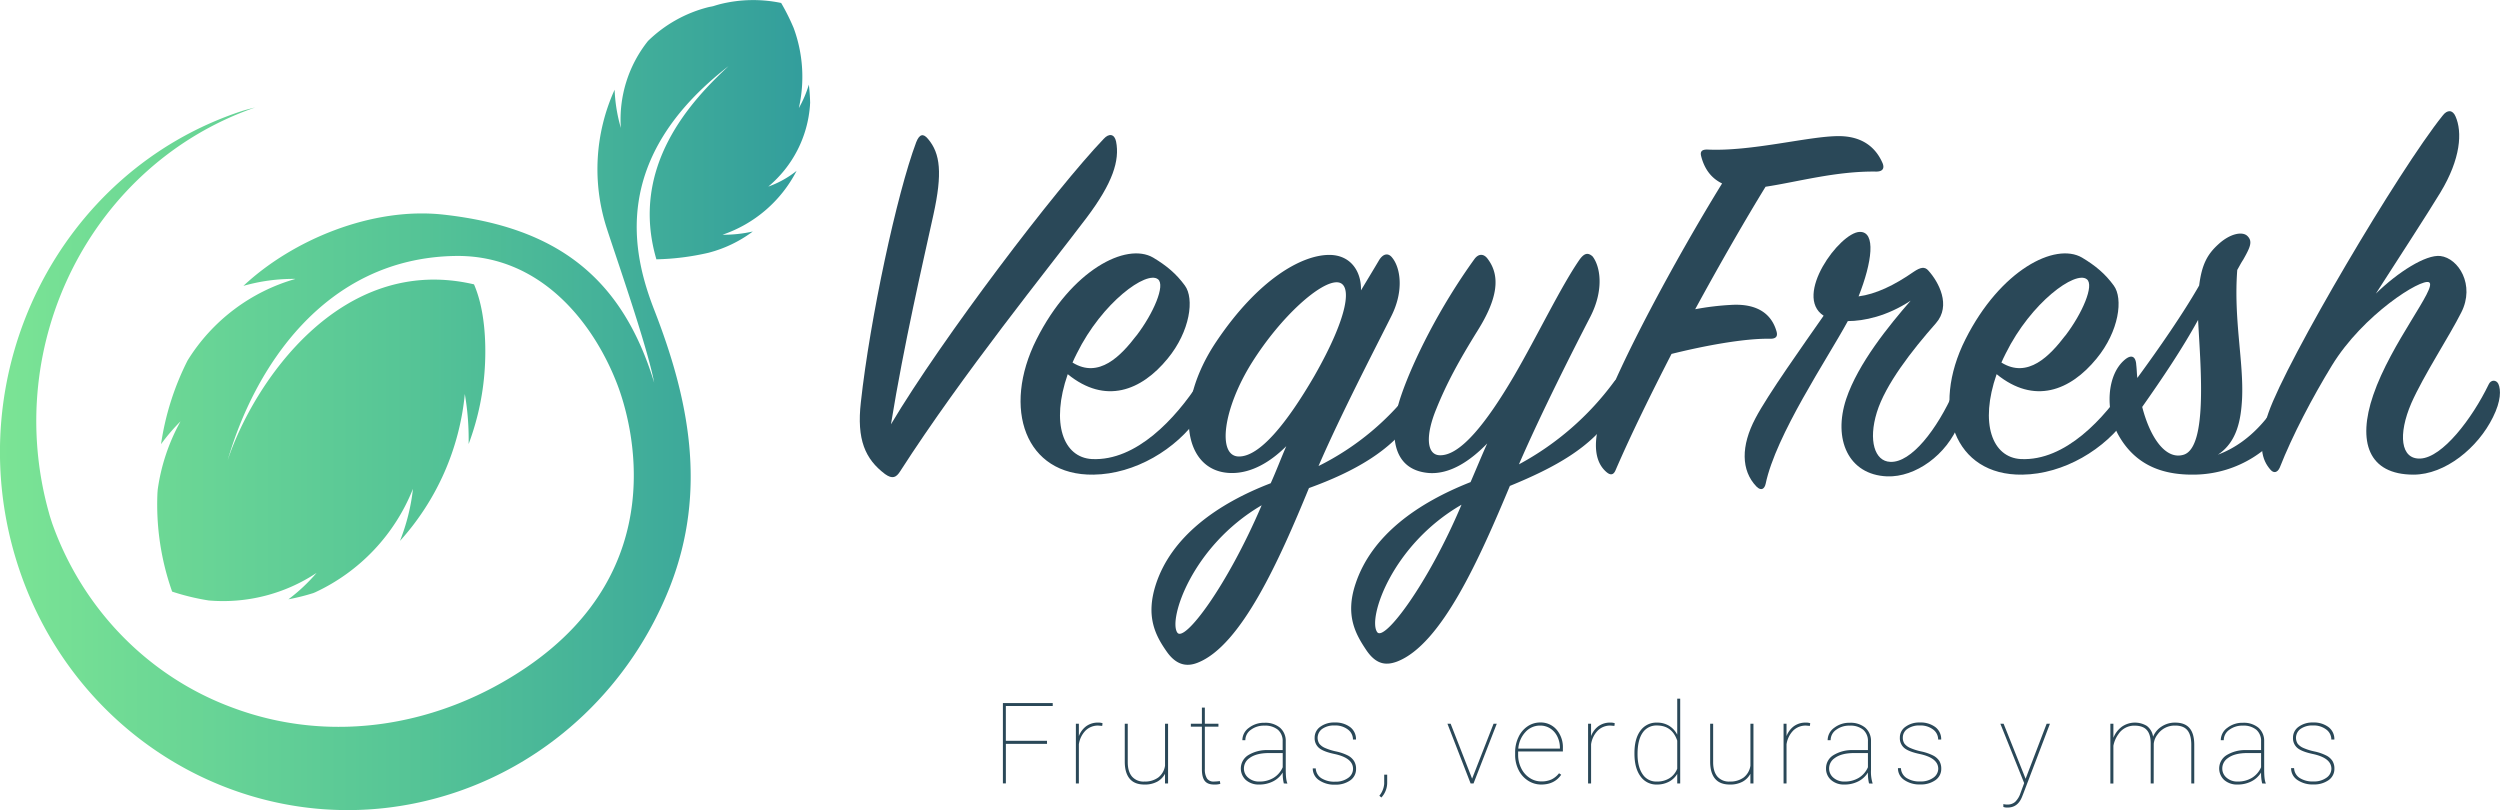 <svg xmlns="http://www.w3.org/2000/svg" viewBox="0 0 1154.15 374"><defs><linearGradient id="Degradado_sin_nombre_2" data-name="Degradado sin nombre 2" x1="87.23" y1="582.06" x2="90.74" y2="582.06" gradientTransform="matrix(106.54, 0, 0, -103.47, -9275.59, 60427.32)" gradientUnits="userSpaceOnUse"><stop offset="0" stop-color="#7be495"></stop><stop offset="0.5" stop-color="#56c596"></stop><stop offset="1" stop-color="#329d9c"></stop></linearGradient></defs><title>Logo</title><g><g><path d="M527.39,76.68c2.48-2.73,5-2.23,5.71,1.24,1.74,8.68-1.49,19.1-13.64,35.22-17.61,23.32-57.05,71.93-86.07,117.07-1.74,2.73-3.47,3.72-6.94,1.24-9.18-6.94-13.15-15.87-11.17-33.23,4.22-38.45,16.62-96.24,25.55-120,1.49-3.72,3.23-4.22,5.46-1.49,5.7,6.7,6.69,15.88,2.48,35-5.21,23.82-13.4,58.79-19.6,96.74C453,168.45,505.32,99.75,527.39,76.68Z" transform="translate(-17.85 -12.58)" fill="#2a4858"></path><path d="M521.94,224.51c20.58,1,38.69-18.85,49.36-35.22,1.24-2,3.22-2,4.21.25,1,2,.25,8.93-4.21,15.37-10.42,15.13-29.52,26.54-48.62,26.79-31.5.5-42.41-30.51-26.29-62.5s41.42-44.9,53.82-37.7c6.2,3.72,10.67,7.44,14.64,12.89,4.46,6,2.48,21.09-7.94,33.74-12.15,14.88-28.77,21.33-46.13,7.19C502.84,208.14,508.79,223.76,521.94,224.51Zm20.58-57c7.94-10.42,13.4-23.31,9.93-26-5.21-4.22-25.8,10.66-37.46,34.23-.74,1.48-1.49,3-2,4.21C525.16,187.55,535.33,176.89,542.52,167.46Z" transform="translate(-17.85 -12.58)" fill="#2a4858"></path><path d="M622.14,237.9c-13.64,33.24-31.25,72.68-51.34,80.61-5,2-9.92,1.24-14.39-5.21-5.21-7.44-9.67-16.12-5-30.75,7.19-22.32,28.52-37.45,53.08-46.88,2.48-5.46,4.71-11.41,7.19-17.11-7.19,7.19-15.87,12.4-25.05,12.4-22.82,0-27.28-31-7.19-60.77,19.34-28.77,39.43-39.93,52.08-39.93,9.93,0,14.89,7.69,14.64,16.37,3-5,5.7-9.43,8.18-13.64,2-3.48,4.47-3.73,6.2-1.49,3.72,4.46,5.71,15.13-.49,27.28-7.44,14.88-23.07,44.89-33.49,68.95a123.66,123.66,0,0,0,44.4-37.2c1.49-2,3.72-2,4.22.49.49,2.24-.75,7.69-5,14.39C660.58,220.54,642.73,230.46,622.14,237.9Zm-60.77,66.72c3.23,4.72,22.82-21.08,38.94-58.78C568.07,264.69,557.15,298.67,561.37,304.62Zm73.91-161.71c-7.68-.5-25.79,15.37-39.43,37-13.4,21.33-16.12,43.16-6.2,43.41,9.67.25,22.32-15.38,35-37.21C640.25,158.78,642.48,143.4,635.28,142.91Z" transform="translate(-17.85 -12.58)" fill="#2a4858"></path><path d="M714.9,236.91C701,270.15,683.4,310.08,662.81,318c-4.71,1.73-9.42,1.73-14.14-5.21-5-7.44-9.92-16.12-5-30.76,7.44-22.32,28.53-37.2,53.08-46.88,2.48-5.7,5-11.9,7.69-17.85-7.69,7.93-17.11,14.38-27,13.64-17.85-1.49-18.35-19.6-12.65-36,5.46-15.87,17.62-40.43,33.74-62.75,2-2.73,4.46-2.48,6.2,0,5.95,7.94,4.46,18.36-4.71,33-8.93,14.39-14.39,24.55-19.1,36.21-5,12.16-4.47,20.84,1.24,21.33,9.67.75,22.07-15.13,34.72-36.71,10.67-18.35,21.33-40.67,30-53.32,2.24-3.23,4-3.72,6.2-1.74,3.48,4.47,5.46,15.13-1,27.78-7.44,14.39-22.57,44.15-33,68.21A132.19,132.19,0,0,0,763,188.79c1.24-1.73,3.47-2,4,.5.5,2.23-.24,7.94-4.46,14.38C752.85,219.05,735.48,228.48,714.9,236.91Zm-61.27,67.47c3.23,4.71,23.57-22.33,38.94-58.79C660.33,264.19,649.17,298.17,653.63,304.38Z" transform="translate(-17.85 -12.58)" fill="#2a4858"></path><path d="M803.19,84.62c-.49-2,.25-3,2.73-3,20.59,1,46.88-6.2,60.77-6.2,10.67,0,17.11,5,20.34,12.65.74,2,.25,3.72-3,3.72-18.6-.25-36,4.71-51.09,7-8.68,14.13-20.34,34.23-32.49,56.55a124,124,0,0,1,16.61-2c12.41-.74,18.61,4.47,20.84,11.91.74,2.23.25,3.72-2.73,3.72-12.4-.25-31.5,3.47-45.64,7-9.42,18.35-18.6,36.95-25.79,53.57-1,2.48-2.48,2.48-4.22,1-4.71-4-7.19-11.9-2-27.28C765,181.35,791,132.74,812.87,97.27,807.16,94.54,804.43,89.58,803.19,84.62Z" transform="translate(-17.85 -12.58)" fill="#2a4858"></path><path d="M901.41,138c3-2,5-2.48,6.7-.5,4.71,5.21,10.67,16.12,3.47,24.31-11.16,12.65-23.31,28.27-27.28,41.17s-1,22.57,6.2,22.82c9.67.5,21.58-14.88,29.52-32.74,1-2,2.48-2.23,3.47-.25,1.24,2.73,1.49,8.68-1.24,15.38-5.71,14.38-20.09,24.8-33.24,24.31-17.86-.75-25-17.12-18.85-35.72,5.46-16.37,19.84-34,29.76-45.39-10.91,7.19-21.57,9.42-29,9.42-9.43,17.37-33.24,52.59-37.95,75.16-.5,2.23-2,3.47-4.22,1.24-7.19-7.44-7.19-18.85-.5-31.5,5.71-10.91,22.33-34.23,31.5-47.38-14.13-9.17,7.44-38.44,16.62-38.69,7.69-.25,5.71,14.14-.49,29.77C883.8,148.36,892.24,144.39,901.41,138Z" transform="translate(-17.85 -12.58)" fill="#2a4858"></path><path d="M950.77,224.51c20.58,1,38.69-18.85,49.35-35.22,1.25-2,3.23-2,4.22.25,1,2,.25,8.93-4.22,15.37-10.41,15.13-29.51,26.54-48.61,26.79-31.5.5-42.41-30.51-26.29-62.5s41.42-44.9,53.82-37.7c6.2,3.72,10.67,7.44,14.64,12.89,4.46,6,2.48,21.09-7.94,33.74C973.58,193,957,199.46,939.61,185.32,931.67,208.14,937.62,223.76,950.77,224.51Zm20.58-57c7.94-10.42,13.4-23.31,9.92-26-5.2-4.22-25.79,10.66-37.45,34.23-.74,1.48-1.49,3-2,4.21C954,187.55,964.16,176.89,971.35,167.46Z" transform="translate(-17.85 -12.58)" fill="#2a4858"></path><path d="M1033.11,144.39c1.24-9.67,3.72-14.38,8.93-19.09,5.46-5,11.16-6,13.39-3.72,2.49,2.48,1.24,5.2-2,10.91-1,1.49-1.74,3-2.73,4.71-1.73,22.82,3,42.17,2.23,59.28-.49,9.67-2.23,20.09-11.16,26,16.62-6.2,27-21.08,33.24-34.47,1.24-2.73,3.72-2,4.71,0,1,2.23.75,8.68-3.47,16.37a52.26,52.26,0,0,1-43.9,27.28c-14.39.5-28.28-3.22-36.71-18.6-5.95-11.16-5.21-27.53,3.22-34.48,3-2.48,5-1.49,5.21,2.48.25,2,.25,4,.5,6C1014.76,173.17,1025.92,157,1033.11,144.39Zm-26.29,56.06c3.72,14.39,10.91,24.55,19.1,22.07,11.41-3.47,7.69-42.41,6.7-62.25C1025.42,173.41,1016.25,187.06,1006.82,200.45Z" transform="translate(-17.85 -12.58)" fill="#2a4858"></path><path d="M1132.07,231.7c-20.83,0-26-15.13-18.6-36.71,8.18-24.06,29.76-49.85,25.79-52.08-3.47-2-30.5,14.88-44.89,38.44-8.93,14.64-18.11,32-24.06,47.13-1,2.23-2.73,2.73-4.22,1-4-4.47-6.2-11.41-1-26.29,8.68-24.8,60.28-112.11,80.36-137.16,2.24-3,4.72-2.73,6,.24,3.22,7.2,2.48,19.6-7,35.23-6,9.92-19.09,30-29.76,46.63,10.17-9.93,23.07-18.11,29.76-17.37,8.44,1,16.12,13.4,9.68,26.05-5.46,10.91-17.37,29-23.07,41.91-6.2,14.39-5,26,4.22,25.55,10.16-.5,23.81-18.35,31.5-34.23,1-2.23,3.47-2.23,4.46-.25,1.24,2.73,1.24,7.94-2.48,15.38C1161.83,219.3,1146.71,231.7,1132.07,231.7Z" transform="translate(-17.85 -12.58)" fill="#2a4858"></path></g><g><path d="M501.22,356h-19v18.25h-1.37v-37.1h23v1.37H482.21v16.05h19Z" transform="translate(-17.85 -12.58)" fill="#2a4858"></path><path d="M526.7,347.7l-1.79-.15a8.15,8.15,0,0,0-5.88,2.28,11.36,11.36,0,0,0-3.11,6.38v18.05h-1.38V346.69h1.38v5.73a10.19,10.19,0,0,1,3.36-4.56,9.13,9.13,0,0,1,5.63-1.68,5.49,5.49,0,0,1,1.94.28Z" transform="translate(-17.85 -12.58)" fill="#2a4858"></path><path d="M555.69,374.26V369.8a9,9,0,0,1-3.57,3.63,11.87,11.87,0,0,1-5.94,1.34c-3,0-5.26-.88-6.76-2.64s-2.27-4.32-2.31-7.68V346.69h1.38V364.5c0,2.92.7,5.13,2,6.63a7,7,0,0,0,5.65,2.26,10.37,10.37,0,0,0,6.42-1.86,8.42,8.42,0,0,0,3.14-5.45V346.69h1.4v27.57Z" transform="translate(-17.85 -12.58)" fill="#2a4858"></path><path d="M574.08,339.24v7.45h6.27v1.37h-6.27v19.59a7.79,7.79,0,0,0,1,4.34,3.58,3.58,0,0,0,3.19,1.4,20.26,20.26,0,0,0,2.73-.23l.23,1.3a9.49,9.49,0,0,1-2.88.31c-2,0-3.44-.56-4.31-1.68s-1.3-2.86-1.32-5.26V348.06h-5.1v-1.37h5.1v-7.45Z" transform="translate(-17.85 -12.58)" fill="#2a4858"></path><path d="M610.54,374.26a19.21,19.21,0,0,1-.51-5.05,11,11,0,0,1-4.46,4.1,13.8,13.8,0,0,1-6.4,1.46,8.94,8.94,0,0,1-6.15-2.08,7.25,7.25,0,0,1,1.1-11.49,16.44,16.44,0,0,1,9.11-2.33H610v-4a6.8,6.8,0,0,0-2.18-5.38,9.18,9.18,0,0,0-6.23-1.91,10,10,0,0,0-6.29,1.94,5.85,5.85,0,0,0-2.53,4.79l-1.37,0a7.06,7.06,0,0,1,3-5.71,11.31,11.31,0,0,1,7.24-2.34,10.56,10.56,0,0,1,7.08,2.23,8,8,0,0,1,2.71,6.28v13.17c0,3,.23,5.08.71,6.17v.23Zm-11.37-.87a12.43,12.43,0,0,0,6.67-1.73,10.73,10.73,0,0,0,4.19-4.87v-6.55h-6.37q-5.91,0-9,2.35a5.73,5.73,0,0,0-2.54,4.76,5.48,5.48,0,0,0,2,4.28A7.47,7.47,0,0,0,599.17,373.39Z" transform="translate(-17.85 -12.58)" fill="#2a4858"></path><path d="M642.49,367.5q0-5-8.56-6.83c-3.44-.73-5.82-1.66-7.16-2.81a5.87,5.87,0,0,1-2-4.73,6.05,6.05,0,0,1,2.56-5,10.66,10.66,0,0,1,6.67-2,11.24,11.24,0,0,1,7.16,2.12,6.94,6.94,0,0,1,2.7,5.75h-1.4a5.72,5.72,0,0,0-2.35-4.64,9.53,9.53,0,0,0-6.11-1.86,9.4,9.4,0,0,0-5.74,1.58,5.11,5.11,0,0,0-1.32,6.87,6.8,6.8,0,0,0,2.57,1.91,25.94,25.94,0,0,0,5.2,1.64,22.33,22.33,0,0,1,5.4,1.86A7.27,7.27,0,0,1,643,364a6.72,6.72,0,0,1,.89,3.58,6.25,6.25,0,0,1-2.67,5.25,11.51,11.51,0,0,1-7,2,12.3,12.3,0,0,1-7.48-2.11,6.45,6.45,0,0,1-2.84-5.41h1.38a5.68,5.68,0,0,0,2.56,4.52,11.1,11.1,0,0,0,6.38,1.62,9.77,9.77,0,0,0,6-1.72A5.08,5.08,0,0,0,642.49,367.5Z" transform="translate(-17.85 -12.58)" fill="#2a4858"></path><path d="M655.58,380.75l-.94-.81a9.92,9.92,0,0,0,2.24-5.48l0-4.26h1.38v3.72A10,10,0,0,1,655.58,380.75Z" transform="translate(-17.85 -12.58)" fill="#2a4858"></path><path d="M697.46,372.06l9.91-25.37h1.48l-10.73,27.57h-1.35l-10.7-27.57h1.48Z" transform="translate(-17.85 -12.58)" fill="#2a4858"></path><path d="M729.41,374.77a11.07,11.07,0,0,1-6.13-1.8,12.31,12.31,0,0,1-4.37-4.93,15.29,15.29,0,0,1-1.58-7v-1.14a16,16,0,0,1,1.53-7,12.1,12.1,0,0,1,4.2-5,10.32,10.32,0,0,1,5.84-1.78,9.64,9.64,0,0,1,7.54,3.28,12.51,12.51,0,0,1,2.93,8.64v1.45H718.71v1.5a13.85,13.85,0,0,0,1.41,6.22,11,11,0,0,0,3.9,4.49,9.59,9.59,0,0,0,5.39,1.63,11,11,0,0,0,4.72-.92,9.77,9.77,0,0,0,3.46-2.85l1,.69Q735.47,374.77,729.41,374.77Zm-.51-27.22a9,9,0,0,0-6.83,3,12.71,12.71,0,0,0-3.29,7.63H738v-.33a11.61,11.61,0,0,0-1.18-5.21,9.14,9.14,0,0,0-3.26-3.75A8.45,8.45,0,0,0,728.9,347.55Z" transform="translate(-17.85 -12.58)" fill="#2a4858"></path><path d="M763.16,347.7l-1.78-.15a8.13,8.13,0,0,0-5.88,2.28,11.36,11.36,0,0,0-3.11,6.38v18.05H751V346.69h1.38v5.73a10.11,10.11,0,0,1,3.36-4.56,9.11,9.11,0,0,1,5.63-1.68,5.53,5.53,0,0,1,1.94.28Z" transform="translate(-17.85 -12.58)" fill="#2a4858"></path><path d="M772.41,360.19q0-6.6,2.78-10.31a9,9,0,0,1,7.62-3.7,10.58,10.58,0,0,1,5.49,1.4,10.26,10.26,0,0,1,3.86,4.18V335.12h1.37v39.14h-1.37v-4.41a9.68,9.68,0,0,1-3.85,3.63,11.72,11.72,0,0,1-5.56,1.29,8.87,8.87,0,0,1-7.56-3.8q-2.78-3.8-2.78-10.42Zm1.43.54q0,5.85,2.32,9.26a7.47,7.47,0,0,0,6.57,3.4,10.75,10.75,0,0,0,5.83-1.52,9,9,0,0,0,3.6-4.44V354.51q-2.37-7-9.38-7a7.6,7.6,0,0,0-6.59,3.34C774.62,353.12,773.84,356.39,773.84,360.73Z" transform="translate(-17.85 -12.58)" fill="#2a4858"></path><path d="M825.94,374.26V369.8a9,9,0,0,1-3.57,3.63,11.85,11.85,0,0,1-5.93,1.34q-4.52,0-6.77-2.64t-2.31-7.68V346.69h1.38V364.5c0,2.92.7,5.13,2,6.63a7,7,0,0,0,5.65,2.26,10.42,10.42,0,0,0,6.43-1.86,8.45,8.45,0,0,0,3.13-5.45V346.69h1.4v27.57Z" transform="translate(-17.85 -12.58)" fill="#2a4858"></path><path d="M853.4,347.7l-1.78-.15a8.17,8.17,0,0,0-5.89,2.28,11.42,11.42,0,0,0-3.11,6.38v18.05h-1.37V346.69h1.37v5.73a10.13,10.13,0,0,1,3.37-4.56,9.11,9.11,0,0,1,5.63-1.68,5.53,5.53,0,0,1,1.94.28Z" transform="translate(-17.85 -12.58)" fill="#2a4858"></path><path d="M880.71,374.26a19.21,19.21,0,0,1-.51-5.05,11,11,0,0,1-4.46,4.1,13.73,13.73,0,0,1-6.39,1.46,8.91,8.91,0,0,1-6.15-2.08,6.91,6.91,0,0,1-2.34-5.42,7,7,0,0,1,3.43-6.07,16.46,16.46,0,0,1,9.11-2.33h6.8v-4a6.79,6.79,0,0,0-2.17-5.38,9.19,9.19,0,0,0-6.23-1.91,10,10,0,0,0-6.3,1.94,5.84,5.84,0,0,0-2.52,4.79l-1.38,0a7.07,7.07,0,0,1,3-5.71,11.29,11.29,0,0,1,7.24-2.34,10.56,10.56,0,0,1,7.08,2.23,8,8,0,0,1,2.7,6.28v13.17a17.9,17.9,0,0,0,.71,6.17v.23Zm-11.36-.87a12.42,12.42,0,0,0,6.66-1.73,10.73,10.73,0,0,0,4.19-4.87v-6.55h-6.37q-5.91,0-9,2.35a5.74,5.74,0,0,0-2.55,4.76,5.48,5.48,0,0,0,2,4.28A7.48,7.48,0,0,0,869.35,373.39Z" transform="translate(-17.85 -12.58)" fill="#2a4858"></path><path d="M912.66,367.5q0-5-8.56-6.83c-3.43-.73-5.82-1.66-7.16-2.81a5.9,5.9,0,0,1-2-4.73,6,6,0,0,1,2.56-5,10.63,10.63,0,0,1,6.66-2,11.24,11.24,0,0,1,7.16,2.12,6.94,6.94,0,0,1,2.7,5.75h-1.4a5.71,5.71,0,0,0-2.34-4.64,9.56,9.56,0,0,0-6.12-1.86,9.39,9.39,0,0,0-5.73,1.58,4.76,4.76,0,0,0-2.12,3.95,4.84,4.84,0,0,0,.79,2.92,6.93,6.93,0,0,0,2.58,1.91,26,26,0,0,0,5.19,1.64,22.59,22.59,0,0,1,5.41,1.86,7.41,7.41,0,0,1,2.88,2.54,6.81,6.81,0,0,1,.89,3.58,6.23,6.23,0,0,1-2.68,5.25,11.49,11.49,0,0,1-7,2,12.25,12.25,0,0,1-7.47-2.11,6.43,6.43,0,0,1-2.84-5.41h1.37a5.7,5.7,0,0,0,2.56,4.52,11.1,11.1,0,0,0,6.38,1.62,9.78,9.78,0,0,0,6-1.72A5.09,5.09,0,0,0,912.66,367.5Z" transform="translate(-17.85 -12.58)" fill="#2a4858"></path><path d="M953,372.12l.18-.51,9.53-24.92h1.52l-12.33,32.36-.61,1.53c-1.32,3.21-3.52,4.81-6.57,4.81a5,5,0,0,1-2-.28l0-1.32a7.08,7.08,0,0,0,1.86.22,5.25,5.25,0,0,0,3.6-1.25,10.08,10.08,0,0,0,2.47-4.11l1.68-4.55-11-27.41h1.5Z" transform="translate(-17.85 -12.58)" fill="#2a4858"></path><path d="M1012.12,374.26h-1.38V355.75q0-4.15-1.82-6.17c-1.2-1.35-3.1-2-5.72-2a8.76,8.76,0,0,0-7.41,4,13.28,13.28,0,0,0-2.27,5.29v17.42h-1.4V346.69h1.4v6.52a11.64,11.64,0,0,1,4-5.2,10.6,10.6,0,0,1,11.43-.31,7.56,7.56,0,0,1,2.89,5,10.05,10.05,0,0,1,4-4.75,11.17,11.17,0,0,1,6.17-1.77c3,0,5.19.84,6.64,2.52s2.18,4.2,2.2,7.57v18h-1.37V356.39c0-3-.61-5.26-1.83-6.71s-3.12-2.16-5.72-2.13a9.6,9.6,0,0,0-7.95,4,8.44,8.44,0,0,0-1.83,4.38Z" transform="translate(-17.85 -12.58)" fill="#2a4858"></path><path d="M1062.21,374.26a19.21,19.21,0,0,1-.51-5.05,11,11,0,0,1-4.46,4.1,13.78,13.78,0,0,1-6.4,1.46,8.94,8.94,0,0,1-6.15-2.08,7.25,7.25,0,0,1,1.1-11.49,16.44,16.44,0,0,1,9.11-2.33h6.8v-4a6.8,6.8,0,0,0-2.18-5.38,9.18,9.18,0,0,0-6.23-1.91,10,10,0,0,0-6.29,1.94,5.85,5.85,0,0,0-2.53,4.79l-1.37,0a7.06,7.06,0,0,1,3-5.71,11.33,11.33,0,0,1,7.24-2.34,10.54,10.54,0,0,1,7.08,2.23,8,8,0,0,1,2.71,6.28v13.17c0,3,.23,5.08.71,6.17v.23Zm-11.37-.87a12.43,12.43,0,0,0,6.67-1.73,10.73,10.73,0,0,0,4.19-4.87v-6.55h-6.37q-5.91,0-9,2.35a5.76,5.76,0,0,0-2.54,4.76,5.48,5.48,0,0,0,2,4.28A7.47,7.47,0,0,0,1050.84,373.39Z" transform="translate(-17.85 -12.58)" fill="#2a4858"></path><path d="M1094.16,367.5q0-5-8.56-6.83c-3.44-.73-5.82-1.66-7.16-2.81a5.87,5.87,0,0,1-2-4.73,6.05,6.05,0,0,1,2.56-5,10.66,10.66,0,0,1,6.67-2,11.24,11.24,0,0,1,7.16,2.12,6.94,6.94,0,0,1,2.7,5.75h-1.4a5.69,5.69,0,0,0-2.35-4.64,9.53,9.53,0,0,0-6.11-1.86,9.4,9.4,0,0,0-5.74,1.58,5.11,5.11,0,0,0-1.32,6.87,6.88,6.88,0,0,0,2.57,1.91,25.94,25.94,0,0,0,5.2,1.64,22.33,22.33,0,0,1,5.4,1.86,7.27,7.27,0,0,1,2.88,2.54,6.72,6.72,0,0,1,.89,3.58,6.25,6.25,0,0,1-2.67,5.25,11.51,11.51,0,0,1-7,2,12.3,12.3,0,0,1-7.48-2.11,6.45,6.45,0,0,1-2.84-5.41h1.38a5.68,5.68,0,0,0,2.56,4.52,11.1,11.1,0,0,0,6.38,1.62,9.77,9.77,0,0,0,6-1.72A5.08,5.08,0,0,0,1094.16,367.5Z" transform="translate(-17.85 -12.58)" fill="#2a4858"></path></g></g><g id="Grupo_645" data-name="Grupo 645"><path id="Trazado_1432" data-name="Trazado 1432" d="M386.64,62.48a65.25,65.25,0,0,0-2.4-37,100,100,0,0,0-5.76-11.53,63.19,63.19,0,0,0-28.3.57c-.92.25-1.83.51-2.73.8s-1.79.36-2.67.59A61.55,61.55,0,0,0,317,31.5a58.1,58.1,0,0,0-12.53,40.14A73.51,73.51,0,0,1,301.59,54a88.79,88.79,0,0,0-3.67,63.83c3.83,12,18.7,54.34,21.95,71.44-14.7-48.32-44.65-71.73-97.21-77.6-33-3.69-69.73,11.61-92.44,32.89a84.05,84.05,0,0,1,24.06-3.22A86.45,86.45,0,0,0,104.45,179a125.64,125.64,0,0,0-12.26,38.64,87.73,87.73,0,0,1,9-10.53,90.27,90.27,0,0,0-10.56,31.74c0,.43-.07.87-.09,1.31a120.64,120.64,0,0,0,6.78,45.54,106.62,106.62,0,0,0,16.87,4.09A78,78,0,0,0,164,277.06,81.42,81.42,0,0,1,151,289.26a102.12,102.12,0,0,0,11.43-2.86c.39-.16.76-.3,1.14-.48a88.86,88.86,0,0,0,44.93-47.68,92.75,92.75,0,0,1-6,24.06,118.07,118.07,0,0,0,29.94-67.82,123.09,123.09,0,0,1,1.76,23.08,120.52,120.52,0,0,0,7.58-37.3c.43-9.81-.06-24.77-5.1-36.4-61.74-14.44-102,45.83-113.74,81.26C135,183.33,167.1,131.87,227.8,130.75c39.41-.73,64,30.64,75,59.2,6.8,17.67,25.64,84.75-41.88,130.69-39.08,26.6-89,36.1-135.64,18.66C86.58,325.08,56,293.87,41.92,254.13c-.48-1.52-1-3-1.41-4.57C18.37,171,60.31,88.33,135.65,62.19c-2.05.53-4.1,1-6.15,1.66-84.43,27.81-131,120.83-104,207.77S142.88,406.48,227.31,378.67c45.39-14.94,82-49.88,99.87-95.35,17.42-44.64,8.56-87-7.3-127.68-10.06-25.86-20.6-69.92,34.3-112.53-16.89,15.69-45.9,46.21-33.3,89.19a117.72,117.72,0,0,0,23.94-3,58.65,58.65,0,0,0,20.57-9.85,61.16,61.16,0,0,1-14,1.5,60.23,60.23,0,0,0,34.21-29.49,45.25,45.25,0,0,1-13.07,7.27,54,54,0,0,0,19.27-37.69c0-.28,0-.56.06-.85-.06-2.81-.26-5.68-.59-8.55A51.91,51.91,0,0,1,386.64,62.48Z" transform="translate(-17.85 -12.58)" fill="url(#Degradado_sin_nombre_2)"></path></g></svg>
